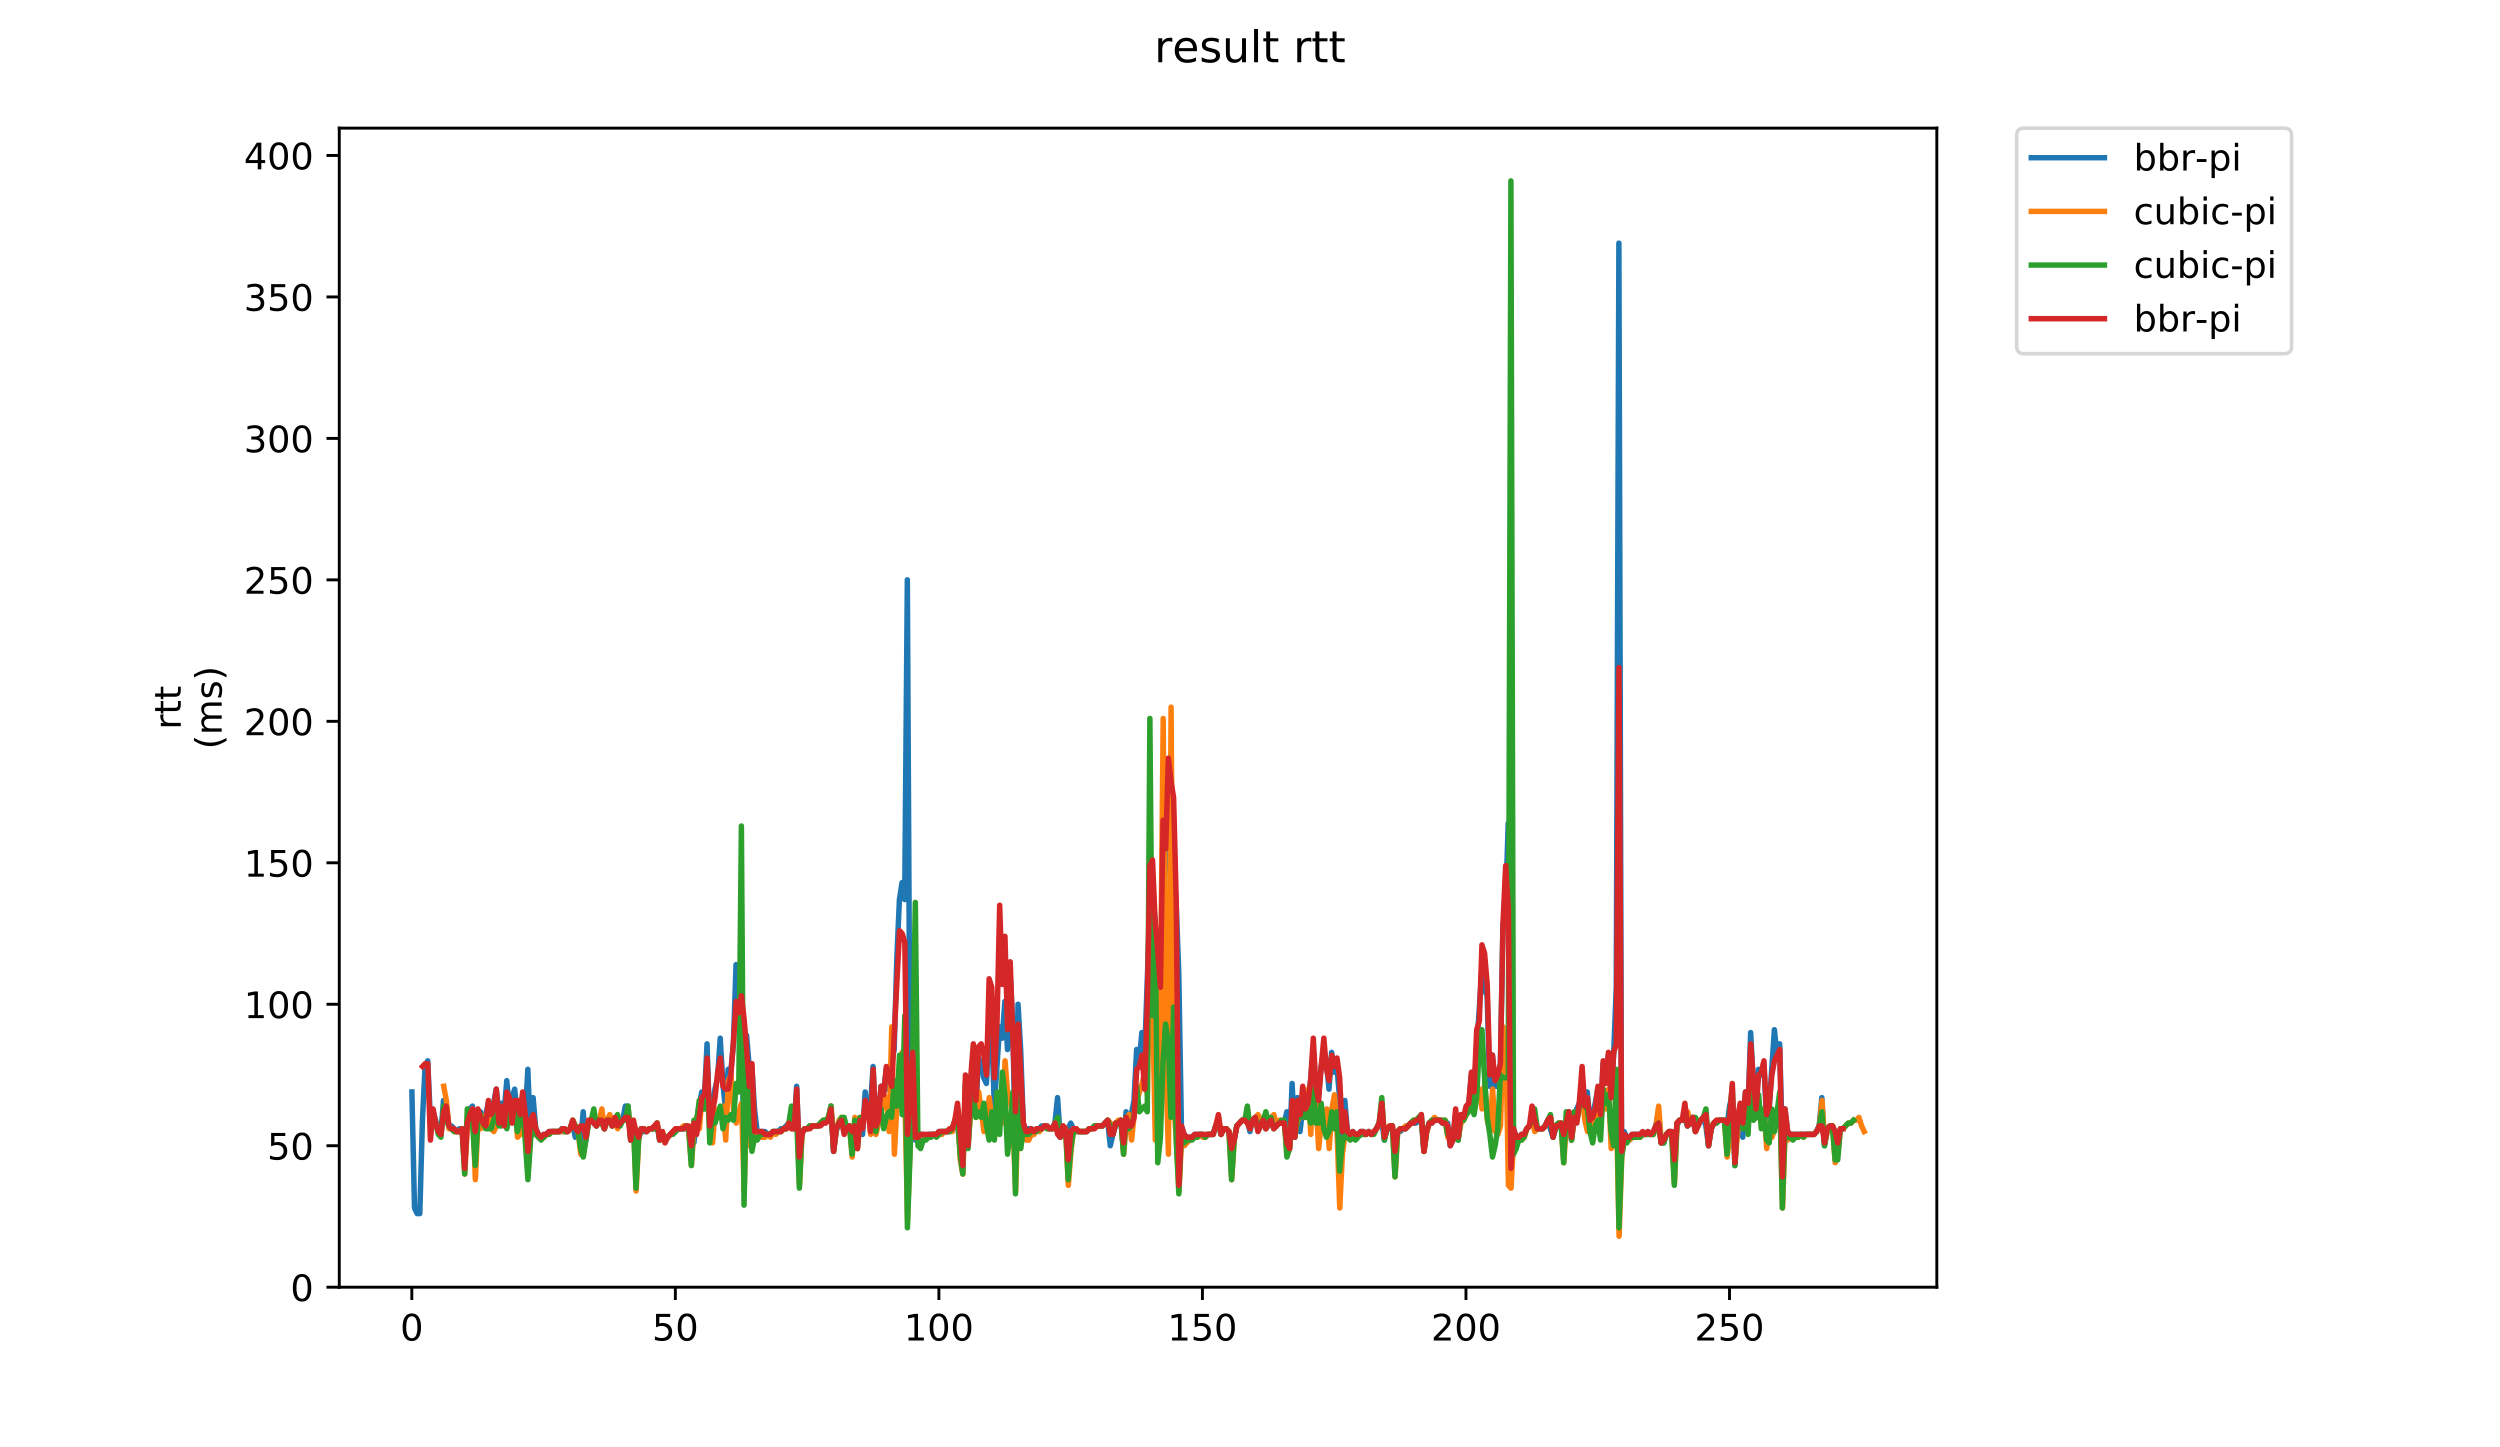 <?xml version="1.0" encoding="utf-8" standalone="no"?>
<!DOCTYPE svg PUBLIC "-//W3C//DTD SVG 1.1//EN"
  "http://www.w3.org/Graphics/SVG/1.1/DTD/svg11.dtd">
<!-- Created with matplotlib (https://matplotlib.org/) -->
<svg height="396pt" version="1.1" viewBox="0 0 684 396" width="684pt" xmlns="http://www.w3.org/2000/svg" xmlns:xlink="http://www.w3.org/1999/xlink">
 <defs>
  <style type="text/css">
*{stroke-linecap:butt;stroke-linejoin:round;}
  </style>
 </defs>
 <g id="figure_1">
  <g id="patch_1">
   <path d="M 0 396 
L 684 396 
L 684 0 
L 0 0 
z
" style="fill:#ffffff;"/>
  </g>
  <g id="axes_1">
   <g id="patch_2">
    <path d="M 92.824 352.174 
L 529.913 352.174 
L 529.913 35.062 
L 92.824 35.062 
z
" style="fill:#ffffff;"/>
   </g>
   <g id="matplotlib.axis_1">
    <g id="xtick_1">
     <g id="line2d_1">
      <defs>
       <path d="M 0 0 
L 0 3.5 
" id="md4d3d4a2fe" style="stroke:#000000;stroke-width:0.8;"/>
      </defs>
      <g>
       <use style="stroke:#000000;stroke-width:0.8;" x="112.673" xlink:href="#md4d3d4a2fe" y="352.174"/>
      </g>
     </g>
     <g id="text_1">
      <!-- 0 -->
      <defs>
       <path d="M 31.781 66.406 
Q 24.172 66.406 20.328 58.906 
Q 16.5 51.422 16.5 36.375 
Q 16.5 21.391 20.328 13.891 
Q 24.172 6.391 31.781 6.391 
Q 39.453 6.391 43.281 13.891 
Q 47.125 21.391 47.125 36.375 
Q 47.125 51.422 43.281 58.906 
Q 39.453 66.406 31.781 66.406 
z
M 31.781 74.219 
Q 44.047 74.219 50.516 64.516 
Q 56.984 54.828 56.984 36.375 
Q 56.984 17.969 50.516 8.266 
Q 44.047 -1.422 31.781 -1.422 
Q 19.531 -1.422 13.062 8.266 
Q 6.594 17.969 6.594 36.375 
Q 6.594 54.828 13.062 64.516 
Q 19.531 74.219 31.781 74.219 
z
" id="DejaVuSans-48"/>
      </defs>
      <g transform="translate(109.492 366.773)scale(0.1 -0.1)">
       <use xlink:href="#DejaVuSans-48"/>
      </g>
     </g>
    </g>
    <g id="xtick_2">
     <g id="line2d_2">
      <g>
       <use style="stroke:#000000;stroke-width:0.8;" x="184.777" xlink:href="#md4d3d4a2fe" y="352.174"/>
      </g>
     </g>
     <g id="text_2">
      <!-- 50 -->
      <defs>
       <path d="M 10.797 72.906 
L 49.516 72.906 
L 49.516 64.594 
L 19.828 64.594 
L 19.828 46.734 
Q 21.969 47.469 24.109 47.828 
Q 26.266 48.188 28.422 48.188 
Q 40.625 48.188 47.75 41.5 
Q 54.891 34.812 54.891 23.391 
Q 54.891 11.625 47.562 5.094 
Q 40.234 -1.422 26.906 -1.422 
Q 22.312 -1.422 17.547 -0.641 
Q 12.797 0.141 7.719 1.703 
L 7.719 11.625 
Q 12.109 9.234 16.797 8.062 
Q 21.484 6.891 26.703 6.891 
Q 35.156 6.891 40.078 11.328 
Q 45.016 15.766 45.016 23.391 
Q 45.016 31 40.078 35.438 
Q 35.156 39.891 26.703 39.891 
Q 22.75 39.891 18.812 39.016 
Q 14.891 38.141 10.797 36.281 
z
" id="DejaVuSans-53"/>
      </defs>
      <g transform="translate(178.414 366.773)scale(0.1 -0.1)">
       <use xlink:href="#DejaVuSans-53"/>
       <use x="63.623" xlink:href="#DejaVuSans-48"/>
      </g>
     </g>
    </g>
    <g id="xtick_3">
     <g id="line2d_3">
      <g>
       <use style="stroke:#000000;stroke-width:0.8;" x="256.881" xlink:href="#md4d3d4a2fe" y="352.174"/>
      </g>
     </g>
     <g id="text_3">
      <!-- 100 -->
      <defs>
       <path d="M 12.406 8.297 
L 28.516 8.297 
L 28.516 63.922 
L 10.984 60.406 
L 10.984 69.391 
L 28.422 72.906 
L 38.281 72.906 
L 38.281 8.297 
L 54.391 8.297 
L 54.391 0 
L 12.406 0 
z
" id="DejaVuSans-49"/>
      </defs>
      <g transform="translate(247.337 366.773)scale(0.1 -0.1)">
       <use xlink:href="#DejaVuSans-49"/>
       <use x="63.623" xlink:href="#DejaVuSans-48"/>
       <use x="127.246" xlink:href="#DejaVuSans-48"/>
      </g>
     </g>
    </g>
    <g id="xtick_4">
     <g id="line2d_4">
      <g>
       <use style="stroke:#000000;stroke-width:0.8;" x="328.985" xlink:href="#md4d3d4a2fe" y="352.174"/>
      </g>
     </g>
     <g id="text_4">
      <!-- 150 -->
      <g transform="translate(319.441 366.773)scale(0.1 -0.1)">
       <use xlink:href="#DejaVuSans-49"/>
       <use x="63.623" xlink:href="#DejaVuSans-53"/>
       <use x="127.246" xlink:href="#DejaVuSans-48"/>
      </g>
     </g>
    </g>
    <g id="xtick_5">
     <g id="line2d_5">
      <g>
       <use style="stroke:#000000;stroke-width:0.8;" x="401.089" xlink:href="#md4d3d4a2fe" y="352.174"/>
      </g>
     </g>
     <g id="text_5">
      <!-- 200 -->
      <defs>
       <path d="M 19.188 8.297 
L 53.609 8.297 
L 53.609 0 
L 7.328 0 
L 7.328 8.297 
Q 12.938 14.109 22.625 23.891 
Q 32.328 33.688 34.812 36.531 
Q 39.547 41.844 41.422 45.531 
Q 43.312 49.219 43.312 52.781 
Q 43.312 58.594 39.234 62.25 
Q 35.156 65.922 28.609 65.922 
Q 23.969 65.922 18.812 64.312 
Q 13.672 62.703 7.812 59.422 
L 7.812 69.391 
Q 13.766 71.781 18.938 73 
Q 24.125 74.219 28.422 74.219 
Q 39.75 74.219 46.484 68.547 
Q 53.219 62.891 53.219 53.422 
Q 53.219 48.922 51.531 44.891 
Q 49.859 40.875 45.406 35.406 
Q 44.188 33.984 37.641 27.219 
Q 31.109 20.453 19.188 8.297 
z
" id="DejaVuSans-50"/>
      </defs>
      <g transform="translate(391.545 366.773)scale(0.1 -0.1)">
       <use xlink:href="#DejaVuSans-50"/>
       <use x="63.623" xlink:href="#DejaVuSans-48"/>
       <use x="127.246" xlink:href="#DejaVuSans-48"/>
      </g>
     </g>
    </g>
    <g id="xtick_6">
     <g id="line2d_6">
      <g>
       <use style="stroke:#000000;stroke-width:0.8;" x="473.193" xlink:href="#md4d3d4a2fe" y="352.174"/>
      </g>
     </g>
     <g id="text_6">
      <!-- 250 -->
      <g transform="translate(463.649 366.773)scale(0.1 -0.1)">
       <use xlink:href="#DejaVuSans-50"/>
       <use x="63.623" xlink:href="#DejaVuSans-53"/>
       <use x="127.246" xlink:href="#DejaVuSans-48"/>
      </g>
     </g>
    </g>
   </g>
   <g id="matplotlib.axis_2">
    <g id="ytick_1">
     <g id="line2d_7">
      <defs>
       <path d="M 0 0 
L -3.5 0 
" id="m7ca52b5c3a" style="stroke:#000000;stroke-width:0.8;"/>
      </defs>
      <g>
       <use style="stroke:#000000;stroke-width:0.8;" x="92.824" xlink:href="#m7ca52b5c3a" y="352.174"/>
      </g>
     </g>
     <g id="text_7">
      <!-- 0 -->
      <g transform="translate(79.461 355.973)scale(0.1 -0.1)">
       <use xlink:href="#DejaVuSans-48"/>
      </g>
     </g>
    </g>
    <g id="ytick_2">
     <g id="line2d_8">
      <g>
       <use style="stroke:#000000;stroke-width:0.8;" x="92.824" xlink:href="#m7ca52b5c3a" y="313.469"/>
      </g>
     </g>
     <g id="text_8">
      <!-- 50 -->
      <g transform="translate(73.099 317.268)scale(0.1 -0.1)">
       <use xlink:href="#DejaVuSans-53"/>
       <use x="63.623" xlink:href="#DejaVuSans-48"/>
      </g>
     </g>
    </g>
    <g id="ytick_3">
     <g id="line2d_9">
      <g>
       <use style="stroke:#000000;stroke-width:0.8;" x="92.824" xlink:href="#m7ca52b5c3a" y="274.764"/>
      </g>
     </g>
     <g id="text_9">
      <!-- 100 -->
      <g transform="translate(66.736 278.563)scale(0.1 -0.1)">
       <use xlink:href="#DejaVuSans-49"/>
       <use x="63.623" xlink:href="#DejaVuSans-48"/>
       <use x="127.246" xlink:href="#DejaVuSans-48"/>
      </g>
     </g>
    </g>
    <g id="ytick_4">
     <g id="line2d_10">
      <g>
       <use style="stroke:#000000;stroke-width:0.8;" x="92.824" xlink:href="#m7ca52b5c3a" y="236.059"/>
      </g>
     </g>
     <g id="text_10">
      <!-- 150 -->
      <g transform="translate(66.736 239.858)scale(0.1 -0.1)">
       <use xlink:href="#DejaVuSans-49"/>
       <use x="63.623" xlink:href="#DejaVuSans-53"/>
       <use x="127.246" xlink:href="#DejaVuSans-48"/>
      </g>
     </g>
    </g>
    <g id="ytick_5">
     <g id="line2d_11">
      <g>
       <use style="stroke:#000000;stroke-width:0.8;" x="92.824" xlink:href="#m7ca52b5c3a" y="197.353"/>
      </g>
     </g>
     <g id="text_11">
      <!-- 200 -->
      <g transform="translate(66.736 201.153)scale(0.1 -0.1)">
       <use xlink:href="#DejaVuSans-50"/>
       <use x="63.623" xlink:href="#DejaVuSans-48"/>
       <use x="127.246" xlink:href="#DejaVuSans-48"/>
      </g>
     </g>
    </g>
    <g id="ytick_6">
     <g id="line2d_12">
      <g>
       <use style="stroke:#000000;stroke-width:0.8;" x="92.824" xlink:href="#m7ca52b5c3a" y="158.648"/>
      </g>
     </g>
     <g id="text_12">
      <!-- 250 -->
      <g transform="translate(66.736 162.447)scale(0.1 -0.1)">
       <use xlink:href="#DejaVuSans-50"/>
       <use x="63.623" xlink:href="#DejaVuSans-53"/>
       <use x="127.246" xlink:href="#DejaVuSans-48"/>
      </g>
     </g>
    </g>
    <g id="ytick_7">
     <g id="line2d_13">
      <g>
       <use style="stroke:#000000;stroke-width:0.8;" x="92.824" xlink:href="#m7ca52b5c3a" y="119.943"/>
      </g>
     </g>
     <g id="text_13">
      <!-- 300 -->
      <defs>
       <path d="M 40.578 39.312 
Q 47.656 37.797 51.625 33 
Q 55.609 28.219 55.609 21.188 
Q 55.609 10.406 48.188 4.484 
Q 40.766 -1.422 27.094 -1.422 
Q 22.516 -1.422 17.656 -0.516 
Q 12.797 0.391 7.625 2.203 
L 7.625 11.719 
Q 11.719 9.328 16.594 8.109 
Q 21.484 6.891 26.812 6.891 
Q 36.078 6.891 40.938 10.547 
Q 45.797 14.203 45.797 21.188 
Q 45.797 27.641 41.281 31.266 
Q 36.766 34.906 28.719 34.906 
L 20.219 34.906 
L 20.219 43.016 
L 29.109 43.016 
Q 36.375 43.016 40.234 45.922 
Q 44.094 48.828 44.094 54.297 
Q 44.094 59.906 40.109 62.906 
Q 36.141 65.922 28.719 65.922 
Q 24.656 65.922 20.016 65.031 
Q 15.375 64.156 9.812 62.312 
L 9.812 71.094 
Q 15.438 72.656 20.344 73.438 
Q 25.25 74.219 29.594 74.219 
Q 40.828 74.219 47.359 69.109 
Q 53.906 64.016 53.906 55.328 
Q 53.906 49.266 50.438 45.094 
Q 46.969 40.922 40.578 39.312 
z
" id="DejaVuSans-51"/>
      </defs>
      <g transform="translate(66.736 123.742)scale(0.1 -0.1)">
       <use xlink:href="#DejaVuSans-51"/>
       <use x="63.623" xlink:href="#DejaVuSans-48"/>
       <use x="127.246" xlink:href="#DejaVuSans-48"/>
      </g>
     </g>
    </g>
    <g id="ytick_8">
     <g id="line2d_14">
      <g>
       <use style="stroke:#000000;stroke-width:0.8;" x="92.824" xlink:href="#m7ca52b5c3a" y="81.238"/>
      </g>
     </g>
     <g id="text_14">
      <!-- 350 -->
      <g transform="translate(66.736 85.037)scale(0.1 -0.1)">
       <use xlink:href="#DejaVuSans-51"/>
       <use x="63.623" xlink:href="#DejaVuSans-53"/>
       <use x="127.246" xlink:href="#DejaVuSans-48"/>
      </g>
     </g>
    </g>
    <g id="ytick_9">
     <g id="line2d_15">
      <g>
       <use style="stroke:#000000;stroke-width:0.8;" x="92.824" xlink:href="#m7ca52b5c3a" y="42.533"/>
      </g>
     </g>
     <g id="text_15">
      <!-- 400 -->
      <defs>
       <path d="M 37.797 64.312 
L 12.891 25.391 
L 37.797 25.391 
z
M 35.203 72.906 
L 47.609 72.906 
L 47.609 25.391 
L 58.016 25.391 
L 58.016 17.188 
L 47.609 17.188 
L 47.609 0 
L 37.797 0 
L 37.797 17.188 
L 4.891 17.188 
L 4.891 26.703 
z
" id="DejaVuSans-52"/>
      </defs>
      <g transform="translate(66.736 46.332)scale(0.1 -0.1)">
       <use xlink:href="#DejaVuSans-52"/>
       <use x="63.623" xlink:href="#DejaVuSans-48"/>
       <use x="127.246" xlink:href="#DejaVuSans-48"/>
      </g>
     </g>
    </g>
    <g id="text_16">
     <!-- rtt -->
     <defs>
      <path d="M 41.109 46.297 
Q 39.594 47.172 37.812 47.578 
Q 36.031 48 33.891 48 
Q 26.266 48 22.188 43.047 
Q 18.109 38.094 18.109 28.812 
L 18.109 0 
L 9.078 0 
L 9.078 54.688 
L 18.109 54.688 
L 18.109 46.188 
Q 20.953 51.172 25.484 53.578 
Q 30.031 56 36.531 56 
Q 37.453 56 38.578 55.875 
Q 39.703 55.766 41.062 55.516 
z
" id="DejaVuSans-114"/>
      <path d="M 18.312 70.219 
L 18.312 54.688 
L 36.812 54.688 
L 36.812 47.703 
L 18.312 47.703 
L 18.312 18.016 
Q 18.312 11.328 20.141 9.422 
Q 21.969 7.516 27.594 7.516 
L 36.812 7.516 
L 36.812 0 
L 27.594 0 
Q 17.188 0 13.234 3.875 
Q 9.281 7.766 9.281 18.016 
L 9.281 47.703 
L 2.688 47.703 
L 2.688 54.688 
L 9.281 54.688 
L 9.281 70.219 
z
" id="DejaVuSans-116"/>
     </defs>
     <g transform="translate(49.459 199.594)rotate(-90)scale(0.1 -0.1)">
      <use xlink:href="#DejaVuSans-114"/>
      <use x="41.113" xlink:href="#DejaVuSans-116"/>
      <use x="80.322" xlink:href="#DejaVuSans-116"/>
     </g>
     <!-- (ms) -->
     <defs>
      <path d="M 31 75.875 
Q 24.469 64.656 21.281 53.656 
Q 18.109 42.672 18.109 31.391 
Q 18.109 20.125 21.312 9.062 
Q 24.516 -2 31 -13.188 
L 23.188 -13.188 
Q 15.875 -1.703 12.234 9.375 
Q 8.594 20.453 8.594 31.391 
Q 8.594 42.281 12.203 53.312 
Q 15.828 64.359 23.188 75.875 
z
" id="DejaVuSans-40"/>
      <path d="M 52 44.188 
Q 55.375 50.25 60.062 53.125 
Q 64.75 56 71.094 56 
Q 79.641 56 84.281 50.016 
Q 88.922 44.047 88.922 33.016 
L 88.922 0 
L 79.891 0 
L 79.891 32.719 
Q 79.891 40.578 77.094 44.375 
Q 74.312 48.188 68.609 48.188 
Q 61.625 48.188 57.562 43.547 
Q 53.516 38.922 53.516 30.906 
L 53.516 0 
L 44.484 0 
L 44.484 32.719 
Q 44.484 40.625 41.703 44.406 
Q 38.922 48.188 33.109 48.188 
Q 26.219 48.188 22.156 43.531 
Q 18.109 38.875 18.109 30.906 
L 18.109 0 
L 9.078 0 
L 9.078 54.688 
L 18.109 54.688 
L 18.109 46.188 
Q 21.188 51.219 25.484 53.609 
Q 29.781 56 35.688 56 
Q 41.656 56 45.828 52.969 
Q 50 49.953 52 44.188 
z
" id="DejaVuSans-109"/>
      <path d="M 44.281 53.078 
L 44.281 44.578 
Q 40.484 46.531 36.375 47.5 
Q 32.281 48.484 27.875 48.484 
Q 21.188 48.484 17.844 46.438 
Q 14.5 44.391 14.5 40.281 
Q 14.5 37.156 16.891 35.375 
Q 19.281 33.594 26.516 31.984 
L 29.594 31.297 
Q 39.156 29.25 43.188 25.516 
Q 47.219 21.781 47.219 15.094 
Q 47.219 7.469 41.188 3.016 
Q 35.156 -1.422 24.609 -1.422 
Q 20.219 -1.422 15.453 -0.562 
Q 10.688 0.297 5.422 2 
L 5.422 11.281 
Q 10.406 8.688 15.234 7.391 
Q 20.062 6.109 24.812 6.109 
Q 31.156 6.109 34.562 8.281 
Q 37.984 10.453 37.984 14.406 
Q 37.984 18.062 35.516 20.016 
Q 33.062 21.969 24.703 23.781 
L 21.578 24.516 
Q 13.234 26.266 9.516 29.906 
Q 5.812 33.547 5.812 39.891 
Q 5.812 47.609 11.281 51.797 
Q 16.75 56 26.812 56 
Q 31.781 56 36.172 55.266 
Q 40.578 54.547 44.281 53.078 
z
" id="DejaVuSans-115"/>
      <path d="M 8.016 75.875 
L 15.828 75.875 
Q 23.141 64.359 26.781 53.312 
Q 30.422 42.281 30.422 31.391 
Q 30.422 20.453 26.781 9.375 
Q 23.141 -1.703 15.828 -13.188 
L 8.016 -13.188 
Q 14.5 -2 17.703 9.062 
Q 20.906 20.125 20.906 31.391 
Q 20.906 42.672 17.703 53.656 
Q 14.5 64.656 8.016 75.875 
z
" id="DejaVuSans-41"/>
     </defs>
     <g transform="translate(60.657 204.995)rotate(-90)scale(0.1 -0.1)">
      <use xlink:href="#DejaVuSans-40"/>
      <use x="39.014" xlink:href="#DejaVuSans-109"/>
      <use x="136.426" xlink:href="#DejaVuSans-115"/>
      <use x="188.525" xlink:href="#DejaVuSans-41"/>
     </g>
    </g>
   </g>
   <g id="line2d_16">
    <path clip-path="url(#p47412b752d)" d="M 112.692 298.761 
L 113.413 330.499 
L 114.134 332.047 
L 114.855 332.047 
L 115.576 306.502 
L 116.297 291.794 
L 117.018 290.246 
L 117.739 305.728 
L 118.46 304.18 
L 119.181 306.502 
L 119.902 309.598 
L 120.623 310.373 
L 121.344 301.083 
L 122.065 302.632 
L 122.786 308.05 
L 123.507 308.05 
L 124.949 309.598 
L 125.67 308.824 
L 126.391 308.824 
L 127.112 313.469 
L 127.833 307.276 
L 128.554 303.406 
L 129.276 302.632 
L 129.997 317.339 
L 130.718 304.18 
L 131.439 304.18 
L 132.16 306.502 
L 132.881 304.954 
L 133.602 301.857 
L 134.323 304.18 
L 135.044 301.857 
L 135.765 297.987 
L 136.486 304.18 
L 137.207 301.857 
L 137.928 304.18 
L 138.649 295.665 
L 139.37 303.406 
L 140.091 300.309 
L 140.812 297.987 
L 141.533 304.954 
L 142.254 305.728 
L 142.975 300.309 
L 143.696 305.728 
L 144.417 292.568 
L 145.138 311.147 
L 145.859 300.309 
L 146.58 308.824 
L 147.302 310.373 
L 148.023 311.147 
L 148.744 310.373 
L 149.465 310.373 
L 150.186 309.598 
L 153.07 309.598 
L 153.791 308.824 
L 154.512 309.598 
L 155.233 309.598 
L 155.954 308.824 
L 156.675 307.276 
L 157.396 311.147 
L 158.117 309.598 
L 158.838 312.695 
L 159.559 304.18 
L 160.28 311.921 
L 161.001 307.276 
L 161.722 306.502 
L 163.164 308.05 
L 163.885 306.502 
L 164.606 306.502 
L 165.328 308.824 
L 166.049 306.502 
L 166.77 306.502 
L 167.491 308.05 
L 168.212 306.502 
L 168.933 308.05 
L 170.375 306.502 
L 171.096 302.632 
L 171.817 302.632 
L 172.538 311.921 
L 173.259 307.276 
L 173.98 310.373 
L 174.701 311.147 
L 175.422 308.824 
L 176.143 309.598 
L 176.864 309.598 
L 177.585 308.824 
L 179.027 308.824 
L 179.748 307.276 
L 180.469 311.921 
L 181.19 310.373 
L 181.911 311.921 
L 184.075 309.598 
L 184.796 309.598 
L 185.517 308.824 
L 188.401 308.824 
L 189.122 312.695 
L 189.843 312.695 
L 190.564 306.502 
L 192.006 298.761 
L 192.727 300.309 
L 193.448 285.601 
L 194.169 308.05 
L 195.611 297.987 
L 196.332 294.89 
L 197.053 284.053 
L 197.774 296.439 
L 198.495 303.406 
L 199.216 292.568 
L 199.937 293.342 
L 200.658 285.601 
L 201.38 263.926 
L 202.101 281.731 
L 202.822 278.634 
L 203.543 311.147 
L 204.264 283.279 
L 204.985 291.794 
L 205.706 291.794 
L 206.427 303.406 
L 207.148 309.598 
L 209.311 309.598 
L 210.032 310.373 
L 210.753 310.373 
L 211.474 309.598 
L 212.916 309.598 
L 213.637 308.824 
L 214.358 308.824 
L 215.8 307.276 
L 217.242 308.824 
L 217.963 297.213 
L 218.684 316.565 
L 219.406 309.598 
L 220.127 308.824 
L 220.848 308.824 
L 221.569 308.05 
L 223.732 308.05 
L 224.453 307.276 
L 225.174 307.276 
L 225.895 306.502 
L 226.616 306.502 
L 227.337 302.632 
L 228.058 315.017 
L 228.779 309.598 
L 229.5 307.276 
L 230.221 306.502 
L 230.942 309.598 
L 232.384 308.05 
L 233.105 308.824 
L 233.826 308.824 
L 234.547 310.373 
L 235.268 309.598 
L 235.989 310.373 
L 236.71 298.761 
L 237.432 305.728 
L 238.153 302.632 
L 238.874 291.794 
L 239.595 307.276 
L 240.316 306.502 
L 241.037 297.213 
L 241.758 298.761 
L 242.479 292.568 
L 243.2 297.987 
L 243.921 291.02 
L 244.642 287.149 
L 245.363 262.378 
L 246.084 246.122 
L 246.805 241.477 
L 247.526 246.122 
L 248.247 158.648 
L 248.968 295.665 
L 249.689 289.472 
L 250.41 311.921 
L 251.852 310.373 
L 252.573 310.373 
L 253.294 311.147 
L 254.015 310.373 
L 256.179 310.373 
L 256.9 309.598 
L 259.784 309.598 
L 260.505 308.824 
L 261.226 307.276 
L 261.947 307.276 
L 263.389 320.436 
L 264.11 301.083 
L 264.831 309.598 
L 265.552 299.535 
L 266.273 294.89 
L 266.994 303.406 
L 267.715 289.472 
L 268.436 291.02 
L 269.157 294.89 
L 269.878 296.439 
L 270.599 281.731 
L 271.32 280.957 
L 272.041 302.632 
L 273.484 280.957 
L 274.205 284.053 
L 274.926 273.99 
L 275.647 287.149 
L 276.368 266.249 
L 277.089 280.183 
L 277.81 315.791 
L 278.531 274.764 
L 279.252 287.149 
L 279.973 307.276 
L 280.694 309.598 
L 281.415 308.824 
L 282.136 308.824 
L 282.857 309.598 
L 283.578 308.824 
L 284.299 308.824 
L 285.02 308.05 
L 286.462 308.05 
L 287.183 308.824 
L 287.904 308.824 
L 288.625 307.276 
L 289.346 300.309 
L 290.067 311.147 
L 290.789 308.05 
L 291.51 308.824 
L 292.231 308.824 
L 292.952 307.276 
L 293.673 308.824 
L 294.394 308.824 
L 295.115 309.598 
L 297.278 309.598 
L 297.999 308.824 
L 298.72 308.824 
L 299.441 308.05 
L 301.604 308.05 
L 303.046 306.502 
L 303.767 313.469 
L 304.488 310.373 
L 305.209 308.05 
L 306.651 306.502 
L 307.372 314.243 
L 308.093 304.18 
L 308.815 309.598 
L 309.536 304.954 
L 310.257 301.083 
L 310.978 287.149 
L 311.699 290.246 
L 312.42 282.505 
L 313.141 289.472 
L 314.583 248.444 
L 315.304 245.348 
L 316.025 251.541 
L 316.746 273.216 
L 317.467 284.827 
L 318.188 249.218 
L 318.909 225.995 
L 319.63 229.092 
L 320.351 243.8 
L 321.072 237.607 
L 321.793 246.896 
L 322.514 266.249 
L 323.235 308.05 
L 323.956 310.373 
L 324.677 311.147 
L 326.119 311.147 
L 326.841 310.373 
L 329.004 310.373 
L 329.725 311.147 
L 330.446 310.373 
L 331.888 310.373 
L 332.609 308.05 
L 333.33 307.276 
L 334.051 310.373 
L 334.772 308.824 
L 335.493 308.824 
L 336.214 309.598 
L 336.935 313.469 
L 337.656 311.921 
L 338.377 308.05 
L 339.819 306.502 
L 341.261 306.502 
L 341.982 309.598 
L 342.703 306.502 
L 343.424 305.728 
L 344.145 305.728 
L 344.867 308.05 
L 345.588 306.502 
L 346.309 308.824 
L 347.03 308.05 
L 347.751 306.502 
L 348.472 305.728 
L 349.193 308.05 
L 349.914 307.276 
L 351.356 307.276 
L 352.077 304.18 
L 352.798 314.243 
L 353.519 296.439 
L 354.24 311.147 
L 354.961 300.309 
L 355.682 309.598 
L 356.403 303.406 
L 357.124 301.083 
L 357.845 302.632 
L 358.566 295.665 
L 359.287 287.149 
L 360.008 304.18 
L 360.729 300.309 
L 361.45 291.794 
L 362.171 287.924 
L 362.893 290.246 
L 363.614 297.987 
L 364.335 287.924 
L 365.056 293.342 
L 365.777 291.794 
L 366.498 300.309 
L 367.219 314.243 
L 367.94 301.083 
L 368.661 309.598 
L 369.382 310.373 
L 370.103 309.598 
L 370.824 310.373 
L 371.545 310.373 
L 372.266 309.598 
L 372.987 309.598 
L 373.708 310.373 
L 374.429 309.598 
L 375.15 310.373 
L 376.592 308.824 
L 377.313 307.276 
L 378.034 306.502 
L 378.755 311.921 
L 379.476 308.824 
L 380.197 308.824 
L 380.919 308.05 
L 381.64 314.243 
L 382.361 309.598 
L 383.082 309.598 
L 383.803 308.824 
L 384.524 308.824 
L 385.966 307.276 
L 387.408 307.276 
L 388.129 306.502 
L 388.85 306.502 
L 389.571 315.017 
L 390.292 309.598 
L 391.013 307.276 
L 391.734 307.276 
L 392.455 306.502 
L 393.897 306.502 
L 394.618 307.276 
L 396.06 307.276 
L 396.781 313.469 
L 397.502 311.921 
L 398.223 304.954 
L 398.945 311.921 
L 399.666 306.502 
L 401.108 304.954 
L 401.829 302.632 
L 402.55 294.116 
L 403.271 300.309 
L 403.992 287.149 
L 405.434 265.475 
L 406.155 270.893 
L 406.876 272.441 
L 407.597 297.213 
L 408.318 288.698 
L 409.039 297.213 
L 409.76 297.213 
L 410.481 293.342 
L 411.202 253.089 
L 411.923 248.444 
L 412.644 225.221 
L 413.365 294.89 
L 414.086 308.824 
L 414.807 311.147 
L 415.528 311.147 
L 416.249 310.373 
L 416.971 310.373 
L 417.692 308.824 
L 418.413 308.05 
L 419.855 304.954 
L 420.576 308.824 
L 422.018 308.824 
L 422.739 308.05 
L 423.46 306.502 
L 424.902 311.147 
L 425.623 308.824 
L 426.344 308.05 
L 427.065 308.05 
L 427.786 310.373 
L 428.507 308.05 
L 429.228 304.18 
L 429.949 311.921 
L 430.67 306.502 
L 431.391 303.406 
L 432.833 300.309 
L 433.554 300.309 
L 434.276 298.761 
L 434.997 306.502 
L 435.718 305.728 
L 437.16 297.987 
L 437.881 306.502 
L 438.602 291.02 
L 439.323 293.342 
L 440.044 288.698 
L 440.765 298.761 
L 441.486 288.698 
L 442.207 270.119 
L 442.928 66.53 
L 443.649 315.017 
L 444.37 309.598 
L 445.091 311.147 
L 445.812 311.147 
L 446.533 310.373 
L 450.138 310.373 
L 450.859 309.598 
L 451.58 310.373 
L 452.302 310.373 
L 453.023 308.05 
L 453.744 304.18 
L 454.465 312.695 
L 455.186 312.695 
L 455.907 310.373 
L 456.628 309.598 
L 457.349 309.598 
L 458.07 316.565 
L 458.791 308.05 
L 459.512 306.502 
L 460.233 306.502 
L 460.954 305.728 
L 461.675 308.05 
L 462.396 307.276 
L 463.117 305.728 
L 463.838 309.598 
L 465.28 306.502 
L 466.001 305.728 
L 466.722 308.05 
L 467.443 313.469 
L 468.164 308.824 
L 468.885 307.276 
L 469.606 307.276 
L 470.328 306.502 
L 471.77 306.502 
L 472.491 308.05 
L 473.212 302.632 
L 473.933 299.535 
L 474.654 318.888 
L 475.375 306.502 
L 476.096 306.502 
L 476.817 311.147 
L 477.538 298.761 
L 478.259 303.406 
L 478.98 282.505 
L 479.701 296.439 
L 480.422 301.857 
L 481.143 292.568 
L 481.864 294.116 
L 482.585 291.02 
L 483.306 305.728 
L 484.027 303.406 
L 485.469 281.731 
L 486.19 288.698 
L 486.911 285.601 
L 487.632 311.921 
L 488.354 303.406 
L 489.075 309.598 
L 489.796 310.373 
L 496.285 310.373 
L 497.006 309.598 
L 497.727 308.05 
L 498.448 300.309 
L 499.169 313.469 
L 499.89 309.598 
L 501.332 308.05 
L 502.053 309.598 
L 502.053 309.598 
" style="fill:none;stroke:#1f77b4;stroke-linecap:square;stroke-width:1.5;"/>
   </g>
   <g id="line2d_17">
    <path clip-path="url(#p47412b752d)" d="M 121.405 297.213 
L 122.126 301.083 
L 122.847 308.824 
L 123.568 308.824 
L 124.289 309.598 
L 125.731 309.598 
L 126.452 308.824 
L 127.173 321.21 
L 127.894 307.276 
L 128.615 308.05 
L 129.336 303.406 
L 130.057 322.758 
L 130.778 306.502 
L 131.499 308.824 
L 132.22 307.276 
L 132.941 304.954 
L 133.662 304.954 
L 134.383 308.824 
L 135.104 309.598 
L 135.825 308.05 
L 136.546 304.18 
L 137.268 303.406 
L 137.989 304.954 
L 138.71 304.954 
L 139.431 302.632 
L 140.152 301.857 
L 140.873 301.857 
L 141.594 311.147 
L 142.315 310.373 
L 143.036 307.276 
L 143.757 310.373 
L 144.478 320.436 
L 145.199 309.598 
L 145.92 309.598 
L 147.362 311.147 
L 148.804 311.147 
L 149.525 310.373 
L 150.246 310.373 
L 150.967 309.598 
L 155.294 309.598 
L 156.015 308.824 
L 156.736 306.502 
L 158.178 309.598 
L 158.899 315.791 
L 159.62 315.791 
L 161.062 306.502 
L 161.783 306.502 
L 163.225 308.05 
L 163.946 306.502 
L 164.667 303.406 
L 165.388 308.824 
L 166.109 306.502 
L 166.83 304.954 
L 167.551 308.05 
L 168.272 306.502 
L 168.993 308.824 
L 169.714 307.276 
L 170.435 306.502 
L 171.156 306.502 
L 171.877 303.406 
L 172.598 311.921 
L 173.32 306.502 
L 174.041 325.855 
L 174.762 311.147 
L 175.483 308.824 
L 176.204 308.824 
L 176.925 309.598 
L 177.646 308.824 
L 178.367 308.824 
L 179.809 307.276 
L 180.53 311.921 
L 181.251 309.598 
L 181.972 311.921 
L 184.856 308.824 
L 186.298 308.824 
L 187.019 308.05 
L 187.74 308.05 
L 188.461 309.598 
L 189.182 318.888 
L 189.903 308.05 
L 190.624 305.728 
L 191.346 308.824 
L 192.067 300.309 
L 192.788 303.406 
L 193.509 294.89 
L 194.23 306.502 
L 194.951 312.695 
L 195.672 303.406 
L 196.393 305.728 
L 197.114 304.954 
L 197.835 302.632 
L 198.556 311.921 
L 199.277 295.665 
L 199.998 294.116 
L 200.719 304.18 
L 201.44 307.276 
L 202.161 304.18 
L 202.882 301.857 
L 203.603 325.855 
L 204.324 299.535 
L 205.045 313.469 
L 205.766 301.857 
L 206.487 309.598 
L 207.208 311.147 
L 209.372 311.147 
L 210.093 310.373 
L 210.814 311.147 
L 211.535 309.598 
L 212.256 310.373 
L 212.977 309.598 
L 213.698 309.598 
L 214.419 308.824 
L 215.14 308.824 
L 215.861 307.276 
L 216.582 308.824 
L 217.303 308.05 
L 218.024 303.406 
L 218.745 324.306 
L 219.466 309.598 
L 220.187 308.824 
L 220.908 308.824 
L 221.629 308.05 
L 223.792 308.05 
L 225.234 306.502 
L 225.955 306.502 
L 226.677 305.728 
L 227.398 302.632 
L 228.119 314.243 
L 228.84 308.824 
L 229.561 306.502 
L 230.282 305.728 
L 231.003 309.598 
L 232.445 308.05 
L 233.166 316.565 
L 233.887 305.728 
L 234.608 314.243 
L 235.329 305.728 
L 236.05 305.728 
L 236.771 303.406 
L 237.492 303.406 
L 238.213 310.373 
L 238.934 295.665 
L 239.655 310.373 
L 241.818 301.083 
L 242.539 300.309 
L 243.26 309.598 
L 243.981 280.957 
L 244.703 315.791 
L 245.424 301.857 
L 246.145 297.987 
L 246.866 287.924 
L 247.587 301.083 
L 248.308 333.596 
L 249.029 312.695 
L 249.75 304.954 
L 250.471 311.147 
L 251.913 312.695 
L 253.355 311.147 
L 254.076 311.147 
L 254.797 310.373 
L 257.681 310.373 
L 258.402 309.598 
L 260.565 309.598 
L 262.007 303.406 
L 262.729 317.339 
L 263.45 321.21 
L 264.171 297.213 
L 264.892 313.469 
L 265.613 302.632 
L 266.334 300.309 
L 267.055 305.728 
L 267.776 298.761 
L 269.218 309.598 
L 269.939 305.728 
L 270.66 300.309 
L 271.381 306.502 
L 272.102 311.147 
L 272.823 302.632 
L 273.544 302.632 
L 274.265 307.276 
L 274.986 290.246 
L 275.707 299.535 
L 276.428 301.083 
L 277.149 307.276 
L 277.87 325.855 
L 278.591 303.406 
L 279.312 308.05 
L 280.033 308.824 
L 280.755 311.921 
L 281.476 311.921 
L 282.197 310.373 
L 282.918 310.373 
L 283.639 308.824 
L 284.36 309.598 
L 285.802 308.05 
L 286.523 308.824 
L 287.965 308.824 
L 288.686 307.276 
L 289.407 307.276 
L 290.128 310.373 
L 290.849 308.05 
L 291.57 308.824 
L 292.291 324.306 
L 293.012 315.017 
L 293.733 308.824 
L 294.454 308.824 
L 295.175 309.598 
L 297.338 309.598 
L 298.059 308.824 
L 298.781 308.824 
L 299.502 308.05 
L 301.665 308.05 
L 303.107 306.502 
L 303.828 307.276 
L 304.549 309.598 
L 305.27 307.276 
L 305.991 306.502 
L 306.712 306.502 
L 307.433 315.791 
L 308.154 307.276 
L 308.875 304.954 
L 309.596 311.921 
L 310.317 304.954 
L 311.038 301.083 
L 312.48 296.439 
L 313.201 293.342 
L 313.922 299.535 
L 314.643 246.896 
L 315.364 273.99 
L 316.085 311.921 
L 316.807 304.18 
L 317.528 272.441 
L 318.249 196.579 
L 318.97 291.02 
L 319.691 315.791 
L 320.412 193.483 
L 321.133 301.857 
L 321.854 311.921 
L 322.575 325.855 
L 323.296 311.147 
L 324.017 313.469 
L 326.18 311.147 
L 327.622 311.147 
L 328.343 310.373 
L 329.064 311.147 
L 329.785 311.147 
L 330.506 310.373 
L 331.948 310.373 
L 333.39 305.728 
L 334.111 310.373 
L 334.833 308.824 
L 335.554 308.824 
L 336.275 309.598 
L 336.996 322.758 
L 337.717 311.147 
L 338.438 308.05 
L 339.88 306.502 
L 340.601 306.502 
L 341.322 307.276 
L 342.043 308.824 
L 342.764 306.502 
L 344.206 304.954 
L 344.927 307.276 
L 345.648 305.728 
L 346.369 308.824 
L 347.811 305.728 
L 348.532 304.954 
L 349.253 308.05 
L 349.974 306.502 
L 350.695 306.502 
L 351.416 307.276 
L 352.137 315.791 
L 352.859 314.243 
L 353.58 304.18 
L 354.301 310.373 
L 355.022 306.502 
L 355.743 305.728 
L 356.464 303.406 
L 357.185 305.728 
L 357.906 297.987 
L 358.627 310.373 
L 359.348 289.472 
L 360.79 314.243 
L 361.511 307.276 
L 362.232 308.05 
L 362.953 303.406 
L 363.674 314.243 
L 364.395 303.406 
L 365.116 299.535 
L 365.837 310.373 
L 366.558 330.499 
L 367.279 315.791 
L 368 310.373 
L 368.721 311.147 
L 369.442 311.147 
L 370.163 310.373 
L 370.885 311.147 
L 371.606 310.373 
L 373.769 310.373 
L 374.49 309.598 
L 375.211 310.373 
L 376.653 308.824 
L 377.374 307.276 
L 378.095 302.632 
L 378.816 311.147 
L 379.537 308.824 
L 380.258 308.05 
L 380.979 308.05 
L 381.7 321.984 
L 382.421 309.598 
L 383.142 308.824 
L 383.863 308.824 
L 384.584 308.05 
L 385.305 308.05 
L 386.747 306.502 
L 387.468 306.502 
L 388.189 305.728 
L 388.911 306.502 
L 389.632 315.017 
L 390.353 309.598 
L 391.074 307.276 
L 392.516 305.728 
L 393.237 306.502 
L 395.4 306.502 
L 396.121 311.147 
L 396.842 310.373 
L 397.563 311.921 
L 398.284 305.728 
L 399.005 311.147 
L 399.726 307.276 
L 400.447 306.502 
L 401.168 304.954 
L 401.889 302.632 
L 402.61 302.632 
L 403.331 299.535 
L 404.052 299.535 
L 404.773 297.987 
L 405.494 303.406 
L 406.216 296.439 
L 406.937 306.502 
L 407.658 309.598 
L 408.379 297.987 
L 409.1 309.598 
L 409.821 310.373 
L 410.542 308.05 
L 411.263 280.957 
L 411.984 284.053 
L 412.705 324.306 
L 413.426 325.081 
L 414.147 311.147 
L 414.868 312.695 
L 415.589 311.921 
L 416.31 311.921 
L 417.031 311.147 
L 417.752 308.824 
L 418.473 308.05 
L 419.194 306.502 
L 419.915 309.598 
L 420.636 308.824 
L 422.078 308.824 
L 422.799 308.05 
L 423.52 306.502 
L 424.242 305.728 
L 424.963 310.373 
L 425.684 308.05 
L 426.405 307.276 
L 427.126 307.276 
L 427.847 318.114 
L 428.568 307.276 
L 429.289 305.728 
L 430.01 311.921 
L 430.731 305.728 
L 431.452 306.502 
L 432.173 302.632 
L 432.894 299.535 
L 433.615 306.502 
L 434.336 309.598 
L 435.057 307.276 
L 435.778 311.921 
L 436.499 303.406 
L 437.22 301.857 
L 437.941 308.05 
L 438.662 297.987 
L 439.383 303.406 
L 440.104 297.987 
L 440.825 314.243 
L 441.546 312.695 
L 442.268 303.406 
L 442.989 338.24 
L 443.71 316.565 
L 444.431 311.147 
L 445.152 311.921 
L 445.873 311.921 
L 446.594 311.147 
L 448.757 311.147 
L 449.478 310.373 
L 452.362 310.373 
L 453.083 308.05 
L 453.804 302.632 
L 454.525 312.695 
L 455.246 311.921 
L 455.967 310.373 
L 456.688 309.598 
L 457.409 311.147 
L 458.13 323.532 
L 458.851 307.276 
L 459.572 306.502 
L 460.294 306.502 
L 461.015 305.728 
L 461.736 304.18 
L 462.457 307.276 
L 463.178 305.728 
L 463.899 309.598 
L 464.62 307.276 
L 466.062 305.728 
L 466.783 305.728 
L 467.504 312.695 
L 468.225 308.05 
L 469.667 306.502 
L 471.83 306.502 
L 472.551 316.565 
L 473.272 310.373 
L 473.993 301.857 
L 474.714 318.114 
L 475.435 309.598 
L 476.156 304.18 
L 476.877 308.05 
L 477.598 300.309 
L 478.32 304.954 
L 479.041 301.083 
L 479.762 301.083 
L 480.483 305.728 
L 481.204 305.728 
L 481.925 304.18 
L 482.646 303.406 
L 483.367 314.243 
L 484.088 307.276 
L 484.809 311.147 
L 485.53 308.824 
L 486.251 305.728 
L 486.972 300.309 
L 487.693 330.499 
L 488.414 309.598 
L 489.135 311.921 
L 489.856 311.147 
L 492.019 311.147 
L 492.74 310.373 
L 493.461 311.147 
L 494.182 310.373 
L 496.346 310.373 
L 497.067 309.598 
L 497.788 308.05 
L 498.509 301.083 
L 499.23 312.695 
L 499.951 309.598 
L 501.393 308.05 
L 502.114 318.114 
L 502.835 315.791 
L 503.556 308.824 
L 504.277 308.824 
L 505.719 307.276 
L 506.44 307.276 
L 507.161 306.502 
L 507.882 306.502 
L 508.603 305.728 
L 509.324 308.05 
L 510.045 309.598 
L 510.045 309.598 
" style="fill:none;stroke:#ff7f0e;stroke-linecap:square;stroke-width:1.5;"/>
   </g>
   <g id="line2d_18">
    <path clip-path="url(#p47412b752d)" d="M 118.482 304.18 
L 119.924 310.373 
L 120.645 311.147 
L 121.366 302.632 
L 122.087 306.502 
L 122.808 308.05 
L 124.25 309.598 
L 125.692 309.598 
L 126.413 308.824 
L 127.134 321.21 
L 127.855 303.406 
L 128.576 304.18 
L 129.297 307.276 
L 130.018 318.888 
L 130.739 307.276 
L 131.46 304.954 
L 132.181 307.276 
L 132.902 308.824 
L 134.344 308.824 
L 135.787 304.18 
L 136.508 308.05 
L 137.229 308.05 
L 137.95 304.18 
L 138.671 308.824 
L 139.392 304.954 
L 140.113 304.18 
L 140.834 304.18 
L 141.555 309.598 
L 142.276 306.502 
L 142.997 301.857 
L 144.439 322.758 
L 145.16 311.921 
L 145.881 306.502 
L 146.602 310.373 
L 148.044 311.921 
L 149.486 310.373 
L 150.207 310.373 
L 150.928 309.598 
L 153.091 309.598 
L 153.813 308.824 
L 154.534 309.598 
L 155.255 309.598 
L 155.976 308.824 
L 156.697 306.502 
L 158.139 309.598 
L 158.86 314.243 
L 159.581 316.565 
L 161.023 307.276 
L 161.744 306.502 
L 162.465 303.406 
L 163.186 308.05 
L 163.907 306.502 
L 164.628 307.276 
L 165.349 308.824 
L 166.07 306.502 
L 166.791 306.502 
L 167.512 308.05 
L 168.954 304.954 
L 169.675 308.05 
L 170.396 306.502 
L 171.117 306.502 
L 171.839 302.632 
L 172.56 311.921 
L 173.281 307.276 
L 174.002 325.081 
L 174.723 311.921 
L 175.444 308.824 
L 176.165 308.824 
L 176.886 309.598 
L 177.607 308.824 
L 179.049 308.824 
L 179.77 307.276 
L 180.491 311.921 
L 181.212 310.373 
L 181.933 311.147 
L 182.654 311.147 
L 183.375 310.373 
L 184.096 310.373 
L 185.538 308.824 
L 186.98 308.824 
L 187.701 308.05 
L 188.422 308.824 
L 189.143 318.888 
L 189.865 306.502 
L 190.586 307.276 
L 191.307 301.083 
L 192.028 303.406 
L 192.749 303.406 
L 193.47 292.568 
L 194.191 312.695 
L 194.912 305.728 
L 195.633 307.276 
L 197.075 302.632 
L 197.796 308.824 
L 198.517 305.728 
L 199.238 306.502 
L 199.959 304.954 
L 200.68 306.502 
L 201.401 296.439 
L 202.122 298.761 
L 202.843 225.995 
L 203.564 329.725 
L 204.285 295.665 
L 205.006 301.083 
L 205.727 315.017 
L 206.448 311.147 
L 207.169 311.921 
L 207.891 310.373 
L 210.775 310.373 
L 211.496 309.598 
L 213.659 309.598 
L 214.38 308.824 
L 215.101 308.824 
L 215.822 307.276 
L 216.543 302.632 
L 217.264 308.824 
L 217.985 306.502 
L 218.706 325.081 
L 219.427 309.598 
L 220.148 308.824 
L 220.869 308.824 
L 221.59 308.05 
L 223.753 308.05 
L 225.195 306.502 
L 225.917 306.502 
L 226.638 305.728 
L 227.359 302.632 
L 228.08 315.017 
L 228.801 308.824 
L 230.243 305.728 
L 230.964 305.728 
L 231.685 308.824 
L 232.406 308.05 
L 233.127 315.791 
L 233.848 306.502 
L 234.569 314.243 
L 235.29 305.728 
L 236.011 306.502 
L 236.732 304.18 
L 238.174 305.728 
L 238.895 302.632 
L 239.616 309.598 
L 240.337 304.18 
L 241.058 303.406 
L 241.779 308.824 
L 242.5 305.728 
L 243.221 304.18 
L 243.943 305.728 
L 244.664 295.665 
L 245.385 302.632 
L 246.106 288.698 
L 246.827 304.954 
L 247.548 277.86 
L 248.269 335.918 
L 248.99 315.791 
L 249.711 289.472 
L 250.432 246.896 
L 251.153 313.469 
L 251.874 314.243 
L 252.595 311.921 
L 253.316 311.921 
L 254.037 311.147 
L 254.758 311.147 
L 255.479 310.373 
L 256.2 311.147 
L 257.642 309.598 
L 259.805 309.598 
L 260.526 308.824 
L 261.247 306.502 
L 261.969 304.954 
L 262.69 315.791 
L 263.411 321.21 
L 264.132 296.439 
L 264.853 314.243 
L 265.574 303.406 
L 266.295 299.535 
L 267.016 305.728 
L 267.737 304.18 
L 268.458 305.728 
L 269.179 301.857 
L 269.9 308.05 
L 270.621 311.921 
L 271.342 304.18 
L 272.063 311.921 
L 272.784 298.761 
L 273.505 310.373 
L 274.226 293.342 
L 274.947 299.535 
L 275.668 315.791 
L 276.389 308.824 
L 277.11 298.761 
L 277.831 326.629 
L 278.552 289.472 
L 279.273 314.243 
L 279.995 308.824 
L 280.716 310.373 
L 281.437 310.373 
L 282.158 309.598 
L 283.6 309.598 
L 284.321 308.824 
L 285.042 308.824 
L 285.763 308.05 
L 286.484 308.824 
L 287.926 308.824 
L 289.368 305.728 
L 290.089 311.147 
L 290.81 308.824 
L 291.531 308.824 
L 292.252 322.758 
L 292.973 314.243 
L 293.694 309.598 
L 297.3 309.598 
L 298.021 308.824 
L 298.742 308.824 
L 299.463 308.05 
L 301.626 308.05 
L 303.068 306.502 
L 303.789 308.05 
L 304.51 310.373 
L 305.231 307.276 
L 305.952 307.276 
L 306.673 306.502 
L 307.394 315.791 
L 308.115 305.728 
L 308.836 308.824 
L 309.557 308.05 
L 310.278 304.954 
L 310.999 297.213 
L 311.72 304.18 
L 313.162 302.632 
L 313.883 304.18 
L 314.604 196.579 
L 315.326 277.86 
L 316.047 252.315 
L 316.768 318.114 
L 317.489 311.147 
L 318.21 290.246 
L 318.931 280.183 
L 319.652 285.601 
L 320.373 305.728 
L 321.094 275.538 
L 321.815 311.921 
L 322.536 326.629 
L 323.257 308.824 
L 323.978 312.695 
L 324.699 311.921 
L 326.141 311.921 
L 326.862 311.147 
L 327.583 311.147 
L 328.304 310.373 
L 329.025 310.373 
L 329.746 311.147 
L 330.467 310.373 
L 331.909 310.373 
L 332.63 308.05 
L 333.352 306.502 
L 334.073 310.373 
L 334.794 308.824 
L 335.515 308.824 
L 336.236 309.598 
L 336.957 322.758 
L 337.678 311.921 
L 338.399 308.05 
L 339.841 306.502 
L 340.562 306.502 
L 341.283 302.632 
L 342.004 308.824 
L 342.725 306.502 
L 343.446 305.728 
L 344.167 308.824 
L 344.888 307.276 
L 345.609 306.502 
L 346.33 304.18 
L 347.051 307.276 
L 347.772 305.728 
L 348.493 308.824 
L 350.656 306.502 
L 351.378 306.502 
L 352.099 316.565 
L 352.82 314.243 
L 353.541 303.406 
L 354.262 311.147 
L 354.983 305.728 
L 355.704 305.728 
L 356.425 301.083 
L 357.146 305.728 
L 357.867 304.18 
L 358.588 307.276 
L 359.309 297.213 
L 360.03 307.276 
L 360.751 307.276 
L 361.472 301.857 
L 362.193 308.824 
L 362.914 311.147 
L 363.635 309.598 
L 364.356 304.18 
L 365.077 308.824 
L 365.798 304.18 
L 366.519 320.436 
L 367.24 312.695 
L 367.961 310.373 
L 369.404 311.921 
L 370.125 311.147 
L 370.846 311.921 
L 372.288 310.373 
L 373.73 310.373 
L 374.451 309.598 
L 375.172 310.373 
L 375.893 310.373 
L 377.335 307.276 
L 378.056 300.309 
L 378.777 311.921 
L 379.498 308.824 
L 380.219 308.824 
L 380.94 308.05 
L 381.661 321.984 
L 382.382 309.598 
L 383.103 308.824 
L 384.545 308.824 
L 386.708 306.502 
L 387.43 306.502 
L 388.872 304.954 
L 389.593 315.017 
L 390.314 309.598 
L 391.035 307.276 
L 391.756 306.502 
L 395.361 306.502 
L 396.082 310.373 
L 396.803 310.373 
L 397.524 311.921 
L 398.245 305.728 
L 398.966 311.921 
L 399.687 305.728 
L 400.408 306.502 
L 401.129 304.954 
L 401.85 304.18 
L 402.571 298.761 
L 403.292 304.954 
L 404.013 300.309 
L 404.734 286.375 
L 405.456 281.731 
L 406.177 294.89 
L 406.898 305.728 
L 407.619 310.373 
L 408.34 316.565 
L 409.061 313.469 
L 409.782 308.824 
L 410.503 294.116 
L 411.224 294.89 
L 412.666 294.89 
L 413.387 49.5 
L 414.108 315.791 
L 414.829 314.243 
L 415.55 311.921 
L 416.271 311.921 
L 416.992 311.147 
L 417.713 308.824 
L 418.434 308.05 
L 419.155 306.502 
L 419.876 303.406 
L 420.597 308.824 
L 422.039 308.824 
L 422.76 308.05 
L 424.203 304.954 
L 424.924 311.147 
L 425.645 308.05 
L 426.366 307.276 
L 427.087 307.276 
L 427.808 318.114 
L 428.529 304.18 
L 429.25 304.954 
L 429.971 311.921 
L 430.692 304.18 
L 431.413 306.502 
L 432.855 298.761 
L 433.576 302.632 
L 434.297 303.406 
L 435.018 309.598 
L 435.739 312.695 
L 436.46 308.05 
L 437.181 306.502 
L 437.902 311.921 
L 438.623 297.987 
L 439.344 301.857 
L 440.065 299.535 
L 440.786 309.598 
L 441.508 313.469 
L 442.229 292.568 
L 442.95 335.918 
L 443.671 316.565 
L 444.392 311.921 
L 445.113 312.695 
L 445.834 311.147 
L 448.718 311.147 
L 449.439 310.373 
L 452.323 310.373 
L 453.044 308.05 
L 453.765 307.276 
L 454.486 312.695 
L 455.207 312.695 
L 455.928 310.373 
L 456.649 309.598 
L 457.37 310.373 
L 458.091 324.306 
L 458.812 307.276 
L 459.534 306.502 
L 460.255 306.502 
L 460.976 305.728 
L 461.697 308.05 
L 462.418 307.276 
L 463.139 305.728 
L 463.86 305.728 
L 464.581 307.276 
L 466.023 305.728 
L 466.744 303.406 
L 467.465 313.469 
L 468.186 308.824 
L 468.907 307.276 
L 469.628 307.276 
L 470.349 306.502 
L 471.791 306.502 
L 472.512 315.791 
L 473.233 304.954 
L 473.954 297.213 
L 474.675 318.888 
L 475.396 305.728 
L 476.117 303.406 
L 476.839 308.824 
L 477.56 302.632 
L 478.281 310.373 
L 479.002 294.116 
L 479.723 306.502 
L 480.444 305.728 
L 481.165 299.535 
L 481.886 308.824 
L 482.607 303.406 
L 483.328 311.921 
L 484.049 312.695 
L 484.77 303.406 
L 485.491 309.598 
L 486.933 298.761 
L 487.654 330.499 
L 488.375 308.824 
L 489.096 311.147 
L 489.817 311.147 
L 490.538 311.921 
L 491.259 311.147 
L 491.98 311.147 
L 492.701 310.373 
L 493.422 311.147 
L 494.143 310.373 
L 496.307 310.373 
L 497.028 309.598 
L 497.749 308.05 
L 498.47 304.18 
L 499.191 313.469 
L 499.912 308.824 
L 500.633 308.05 
L 501.354 308.05 
L 502.075 317.339 
L 502.796 317.339 
L 503.517 308.824 
L 504.238 308.824 
L 505.68 307.276 
L 506.401 307.276 
L 507.122 306.502 
L 507.122 306.502 
" style="fill:none;stroke:#2ca02c;stroke-linecap:square;stroke-width:1.5;"/>
   </g>
   <g id="line2d_19">
    <path clip-path="url(#p47412b752d)" d="M 115.603 291.794 
L 116.324 291.02 
L 117.045 291.02 
L 117.766 311.921 
L 118.487 303.406 
L 119.208 307.276 
L 119.929 309.598 
L 120.65 310.373 
L 121.371 304.18 
L 122.093 302.632 
L 122.814 308.05 
L 123.535 308.824 
L 124.256 308.824 
L 124.977 309.598 
L 125.698 309.598 
L 126.419 308.824 
L 127.14 319.662 
L 127.861 307.276 
L 128.582 304.954 
L 129.303 303.406 
L 130.024 309.598 
L 130.745 303.406 
L 131.466 305.728 
L 132.187 307.276 
L 132.908 308.05 
L 133.629 301.083 
L 134.35 304.954 
L 135.071 303.406 
L 135.792 297.987 
L 136.513 307.276 
L 137.234 302.632 
L 137.955 308.05 
L 138.676 298.761 
L 139.397 300.309 
L 140.119 307.276 
L 140.84 301.083 
L 141.561 301.083 
L 142.282 304.954 
L 143.003 298.761 
L 143.724 304.954 
L 144.445 315.017 
L 145.166 306.502 
L 145.887 304.954 
L 146.608 308.824 
L 147.329 310.373 
L 148.05 311.147 
L 148.771 310.373 
L 149.492 310.373 
L 150.213 309.598 
L 153.097 309.598 
L 153.818 308.824 
L 154.539 308.824 
L 155.26 309.598 
L 155.981 308.824 
L 156.702 306.502 
L 157.423 308.824 
L 158.145 309.598 
L 158.866 308.05 
L 159.587 308.05 
L 160.308 311.147 
L 161.029 306.502 
L 161.75 306.502 
L 163.192 308.05 
L 163.913 306.502 
L 164.634 306.502 
L 165.355 308.824 
L 166.076 306.502 
L 166.797 306.502 
L 167.518 308.05 
L 168.239 305.728 
L 168.96 308.05 
L 171.123 305.728 
L 171.844 305.728 
L 172.565 311.921 
L 173.286 306.502 
L 174.007 309.598 
L 174.728 311.147 
L 175.449 308.824 
L 176.171 308.824 
L 176.892 309.598 
L 177.613 308.824 
L 178.334 308.824 
L 179.776 307.276 
L 180.497 311.921 
L 181.218 309.598 
L 181.939 312.695 
L 182.66 311.147 
L 184.823 308.824 
L 186.986 308.824 
L 187.707 308.05 
L 188.428 308.05 
L 189.149 313.469 
L 189.87 307.276 
L 190.591 310.373 
L 191.312 305.728 
L 192.033 300.309 
L 192.754 299.535 
L 193.475 289.472 
L 194.197 308.05 
L 195.639 300.309 
L 196.36 293.342 
L 197.081 289.472 
L 197.802 297.213 
L 198.523 297.987 
L 199.244 297.987 
L 199.965 294.116 
L 200.686 284.827 
L 201.407 273.99 
L 202.128 277.086 
L 202.849 272.441 
L 203.57 278.634 
L 204.291 287.149 
L 205.012 297.213 
L 205.733 291.02 
L 206.454 309.598 
L 208.617 309.598 
L 209.338 310.373 
L 210.78 310.373 
L 211.501 309.598 
L 213.665 309.598 
L 214.386 308.824 
L 215.107 308.824 
L 215.828 307.276 
L 216.549 308.824 
L 217.27 308.824 
L 217.991 297.987 
L 218.712 316.565 
L 219.433 310.373 
L 220.154 308.824 
L 221.596 308.824 
L 222.317 308.05 
L 224.48 308.05 
L 225.201 307.276 
L 225.922 307.276 
L 226.643 306.502 
L 227.364 303.406 
L 228.085 315.017 
L 228.806 308.824 
L 229.527 307.276 
L 230.249 306.502 
L 230.97 310.373 
L 231.691 308.824 
L 232.412 308.05 
L 233.133 309.598 
L 233.854 308.05 
L 234.575 314.243 
L 235.296 306.502 
L 236.017 308.824 
L 236.738 301.083 
L 237.459 303.406 
L 238.18 309.598 
L 238.901 292.568 
L 239.622 308.05 
L 240.343 306.502 
L 241.064 297.213 
L 241.785 299.535 
L 242.506 291.794 
L 243.227 294.89 
L 243.948 297.213 
L 246.111 254.637 
L 246.832 255.411 
L 247.554 257.733 
L 248.275 310.373 
L 248.996 301.857 
L 249.717 287.924 
L 250.438 311.147 
L 251.159 311.147 
L 251.88 310.373 
L 256.206 310.373 
L 256.927 309.598 
L 259.09 309.598 
L 259.811 308.824 
L 260.532 308.824 
L 261.253 306.502 
L 261.974 301.857 
L 262.695 309.598 
L 263.416 318.888 
L 264.137 294.116 
L 264.858 313.469 
L 265.58 294.89 
L 266.301 285.601 
L 267.022 301.083 
L 267.743 286.375 
L 268.464 285.601 
L 269.185 288.698 
L 269.906 294.116 
L 270.627 267.797 
L 271.348 270.119 
L 272.069 294.89 
L 272.79 279.408 
L 273.511 247.67 
L 274.232 269.345 
L 274.953 256.185 
L 275.674 281.731 
L 276.395 263.152 
L 277.837 304.18 
L 278.558 280.183 
L 280 307.276 
L 280.721 309.598 
L 281.442 309.598 
L 282.163 308.824 
L 282.884 309.598 
L 283.606 308.824 
L 285.048 308.824 
L 285.769 308.05 
L 286.49 308.05 
L 287.211 308.824 
L 287.932 308.824 
L 288.653 307.276 
L 289.374 310.373 
L 290.095 311.147 
L 290.816 308.05 
L 291.537 308.824 
L 292.258 317.339 
L 292.979 309.598 
L 293.7 308.824 
L 294.421 308.824 
L 295.142 309.598 
L 297.305 309.598 
L 298.026 308.824 
L 299.468 308.824 
L 300.189 308.05 
L 301.632 308.05 
L 303.074 306.502 
L 303.795 310.373 
L 304.516 310.373 
L 305.237 307.276 
L 305.958 307.276 
L 306.679 306.502 
L 307.4 312.695 
L 308.121 305.728 
L 308.842 308.05 
L 309.563 308.05 
L 310.284 305.728 
L 311.005 292.568 
L 311.726 291.794 
L 312.447 288.698 
L 313.168 297.987 
L 313.889 274.764 
L 314.61 236.833 
L 315.331 235.284 
L 316.052 252.315 
L 316.773 260.056 
L 317.494 270.119 
L 318.215 224.447 
L 318.936 232.188 
L 319.658 207.417 
L 320.379 213.61 
L 321.1 218.254 
L 321.821 246.896 
L 322.542 324.306 
L 323.263 308.05 
L 323.984 310.373 
L 324.705 311.147 
L 326.147 311.147 
L 326.868 310.373 
L 331.915 310.373 
L 332.636 308.05 
L 333.357 304.954 
L 334.078 310.373 
L 334.799 308.824 
L 335.52 308.824 
L 336.241 309.598 
L 336.962 314.243 
L 337.684 311.921 
L 338.405 308.05 
L 339.847 306.502 
L 340.568 306.502 
L 341.289 307.276 
L 342.01 308.824 
L 342.731 306.502 
L 343.452 305.728 
L 344.173 309.598 
L 345.615 306.502 
L 346.336 308.824 
L 347.057 307.276 
L 347.778 306.502 
L 348.499 308.824 
L 349.941 307.276 
L 351.383 307.276 
L 352.104 312.695 
L 352.825 314.243 
L 353.546 301.083 
L 354.267 311.147 
L 354.988 301.083 
L 355.71 304.954 
L 356.431 297.213 
L 357.152 303.406 
L 357.873 301.857 
L 358.594 295.665 
L 359.315 284.053 
L 360.036 297.213 
L 360.757 301.083 
L 361.478 291.794 
L 362.199 284.053 
L 362.92 292.568 
L 363.641 295.665 
L 364.362 288.698 
L 365.083 291.794 
L 365.804 289.472 
L 366.525 294.89 
L 367.246 309.598 
L 367.967 304.18 
L 368.688 309.598 
L 369.409 310.373 
L 370.13 309.598 
L 370.851 310.373 
L 371.572 310.373 
L 372.293 309.598 
L 373.014 309.598 
L 373.736 310.373 
L 374.457 309.598 
L 375.178 310.373 
L 376.62 308.824 
L 377.341 307.276 
L 378.062 301.857 
L 378.783 311.147 
L 379.504 308.824 
L 380.225 308.05 
L 380.946 308.05 
L 381.667 315.017 
L 382.388 309.598 
L 383.109 308.824 
L 384.551 308.824 
L 385.993 307.276 
L 386.714 307.276 
L 387.435 306.502 
L 388.156 306.502 
L 388.877 304.954 
L 389.598 315.017 
L 390.319 309.598 
L 391.04 307.276 
L 391.762 307.276 
L 392.483 306.502 
L 393.925 306.502 
L 394.646 307.276 
L 395.367 307.276 
L 396.088 308.05 
L 396.809 313.469 
L 397.53 311.921 
L 398.251 303.406 
L 398.972 311.147 
L 399.693 304.954 
L 400.414 305.728 
L 401.135 302.632 
L 401.856 301.857 
L 402.577 293.342 
L 403.298 298.761 
L 404.019 281.731 
L 404.74 279.408 
L 405.461 258.508 
L 406.182 260.83 
L 406.903 269.345 
L 407.624 294.116 
L 408.345 288.698 
L 409.066 295.665 
L 409.788 294.116 
L 410.509 291.02 
L 411.23 252.315 
L 411.951 236.833 
L 412.672 248.444 
L 413.393 319.662 
L 414.114 308.824 
L 414.835 311.147 
L 415.556 311.147 
L 416.277 310.373 
L 416.998 310.373 
L 417.719 308.824 
L 418.44 308.05 
L 419.161 302.632 
L 419.882 306.502 
L 420.603 308.824 
L 422.045 308.824 
L 422.766 308.05 
L 423.487 306.502 
L 424.208 305.728 
L 424.929 311.147 
L 425.65 308.05 
L 426.371 308.05 
L 427.092 307.276 
L 427.814 310.373 
L 429.256 304.18 
L 429.977 311.147 
L 430.698 305.728 
L 431.419 307.276 
L 432.14 301.083 
L 432.861 291.794 
L 433.582 302.632 
L 434.303 300.309 
L 435.024 306.502 
L 435.745 305.728 
L 436.466 303.406 
L 437.187 297.213 
L 437.908 304.954 
L 438.629 290.246 
L 439.35 296.439 
L 440.071 287.924 
L 440.792 300.309 
L 441.513 287.924 
L 442.234 285.601 
L 442.955 182.645 
L 443.676 315.017 
L 444.397 310.373 
L 445.119 311.147 
L 445.84 311.147 
L 446.561 310.373 
L 448.724 310.373 
L 449.445 309.598 
L 450.166 310.373 
L 450.887 309.598 
L 451.608 310.373 
L 452.329 309.598 
L 453.05 308.05 
L 453.771 307.276 
L 454.492 312.695 
L 455.213 311.921 
L 455.934 310.373 
L 456.655 309.598 
L 457.376 309.598 
L 458.097 317.339 
L 458.818 307.276 
L 459.539 306.502 
L 460.26 306.502 
L 460.981 301.857 
L 461.702 308.05 
L 462.423 307.276 
L 463.145 305.728 
L 463.866 309.598 
L 465.308 306.502 
L 466.75 304.954 
L 467.471 313.469 
L 468.192 308.824 
L 468.913 307.276 
L 469.634 306.502 
L 471.797 306.502 
L 472.518 307.276 
L 473.239 305.728 
L 473.96 296.439 
L 474.681 318.114 
L 475.402 305.728 
L 476.123 301.857 
L 476.844 307.276 
L 477.565 298.761 
L 478.286 301.857 
L 479.007 285.601 
L 479.728 295.665 
L 480.449 303.406 
L 481.171 294.116 
L 481.892 293.342 
L 482.613 290.246 
L 483.334 304.954 
L 484.055 302.632 
L 484.776 294.116 
L 485.497 290.246 
L 486.939 287.149 
L 487.66 321.984 
L 488.381 303.406 
L 489.102 309.598 
L 489.823 310.373 
L 496.312 310.373 
L 497.033 309.598 
L 497.754 308.05 
L 498.475 308.05 
L 499.197 312.695 
L 499.918 308.824 
L 500.639 308.05 
L 501.36 308.05 
L 502.081 309.598 
L 502.802 312.695 
L 503.523 308.824 
L 504.244 308.824 
L 504.244 308.824 
" style="fill:none;stroke:#d62728;stroke-linecap:square;stroke-width:1.5;"/>
   </g>
   <g id="patch_3">
    <path d="M 92.824 352.174 
L 92.824 35.062 
" style="fill:none;stroke:#000000;stroke-linecap:square;stroke-linejoin:miter;stroke-width:0.8;"/>
   </g>
   <g id="patch_4">
    <path d="M 529.913 352.174 
L 529.913 35.062 
" style="fill:none;stroke:#000000;stroke-linecap:square;stroke-linejoin:miter;stroke-width:0.8;"/>
   </g>
   <g id="patch_5">
    <path d="M 92.824 352.174 
L 529.913 352.174 
" style="fill:none;stroke:#000000;stroke-linecap:square;stroke-linejoin:miter;stroke-width:0.8;"/>
   </g>
   <g id="patch_6">
    <path d="M 92.824 35.062 
L 529.913 35.062 
" style="fill:none;stroke:#000000;stroke-linecap:square;stroke-linejoin:miter;stroke-width:0.8;"/>
   </g>
   <g id="legend_1">
    <g id="patch_7">
     <path d="M 553.767 96.775 
L 624.963 96.775 
Q 626.963 96.775 626.963 94.775 
L 626.963 37.062 
Q 626.963 35.062 624.963 35.062 
L 553.767 35.062 
Q 551.767 35.062 551.767 37.062 
L 551.767 94.775 
Q 551.767 96.775 553.767 96.775 
z
" style="fill:#ffffff;opacity:0.8;stroke:#cccccc;stroke-linejoin:miter;"/>
    </g>
    <g id="line2d_20">
     <path d="M 555.767 43.161 
L 575.767 43.161 
" style="fill:none;stroke:#1f77b4;stroke-linecap:square;stroke-width:1.5;"/>
    </g>
    <g id="line2d_21"/>
    <g id="text_17">
     <!-- bbr-pi -->
     <defs>
      <path d="M 48.688 27.297 
Q 48.688 37.203 44.609 42.844 
Q 40.531 48.484 33.406 48.484 
Q 26.266 48.484 22.188 42.844 
Q 18.109 37.203 18.109 27.297 
Q 18.109 17.391 22.188 11.75 
Q 26.266 6.109 33.406 6.109 
Q 40.531 6.109 44.609 11.75 
Q 48.688 17.391 48.688 27.297 
z
M 18.109 46.391 
Q 20.953 51.266 25.266 53.625 
Q 29.594 56 35.594 56 
Q 45.562 56 51.781 48.094 
Q 58.016 40.188 58.016 27.297 
Q 58.016 14.406 51.781 6.484 
Q 45.562 -1.422 35.594 -1.422 
Q 29.594 -1.422 25.266 0.953 
Q 20.953 3.328 18.109 8.203 
L 18.109 0 
L 9.078 0 
L 9.078 75.984 
L 18.109 75.984 
z
" id="DejaVuSans-98"/>
      <path d="M 4.891 31.391 
L 31.203 31.391 
L 31.203 23.391 
L 4.891 23.391 
z
" id="DejaVuSans-45"/>
      <path d="M 18.109 8.203 
L 18.109 -20.797 
L 9.078 -20.797 
L 9.078 54.688 
L 18.109 54.688 
L 18.109 46.391 
Q 20.953 51.266 25.266 53.625 
Q 29.594 56 35.594 56 
Q 45.562 56 51.781 48.094 
Q 58.016 40.188 58.016 27.297 
Q 58.016 14.406 51.781 6.484 
Q 45.562 -1.422 35.594 -1.422 
Q 29.594 -1.422 25.266 0.953 
Q 20.953 3.328 18.109 8.203 
z
M 48.688 27.297 
Q 48.688 37.203 44.609 42.844 
Q 40.531 48.484 33.406 48.484 
Q 26.266 48.484 22.188 42.844 
Q 18.109 37.203 18.109 27.297 
Q 18.109 17.391 22.188 11.75 
Q 26.266 6.109 33.406 6.109 
Q 40.531 6.109 44.609 11.75 
Q 48.688 17.391 48.688 27.297 
z
" id="DejaVuSans-112"/>
      <path d="M 9.422 54.688 
L 18.406 54.688 
L 18.406 0 
L 9.422 0 
z
M 9.422 75.984 
L 18.406 75.984 
L 18.406 64.594 
L 9.422 64.594 
z
" id="DejaVuSans-105"/>
     </defs>
     <g transform="translate(583.767 46.661)scale(0.1 -0.1)">
      <use xlink:href="#DejaVuSans-98"/>
      <use x="63.477" xlink:href="#DejaVuSans-98"/>
      <use x="126.953" xlink:href="#DejaVuSans-114"/>
      <use x="167.973" xlink:href="#DejaVuSans-45"/>
      <use x="204.057" xlink:href="#DejaVuSans-112"/>
      <use x="267.533" xlink:href="#DejaVuSans-105"/>
     </g>
    </g>
    <g id="line2d_22">
     <path d="M 555.767 57.839 
L 575.767 57.839 
" style="fill:none;stroke:#ff7f0e;stroke-linecap:square;stroke-width:1.5;"/>
    </g>
    <g id="line2d_23"/>
    <g id="text_18">
     <!-- cubic-pi -->
     <defs>
      <path d="M 48.781 52.594 
L 48.781 44.188 
Q 44.969 46.297 41.141 47.344 
Q 37.312 48.391 33.406 48.391 
Q 24.656 48.391 19.812 42.844 
Q 14.984 37.312 14.984 27.297 
Q 14.984 17.281 19.812 11.734 
Q 24.656 6.203 33.406 6.203 
Q 37.312 6.203 41.141 7.25 
Q 44.969 8.297 48.781 10.406 
L 48.781 2.094 
Q 45.016 0.344 40.984 -0.531 
Q 36.969 -1.422 32.422 -1.422 
Q 20.062 -1.422 12.781 6.344 
Q 5.516 14.109 5.516 27.297 
Q 5.516 40.672 12.859 48.328 
Q 20.219 56 33.016 56 
Q 37.156 56 41.109 55.141 
Q 45.062 54.297 48.781 52.594 
z
" id="DejaVuSans-99"/>
      <path d="M 8.5 21.578 
L 8.5 54.688 
L 17.484 54.688 
L 17.484 21.922 
Q 17.484 14.156 20.5 10.266 
Q 23.531 6.391 29.594 6.391 
Q 36.859 6.391 41.078 11.031 
Q 45.312 15.672 45.312 23.688 
L 45.312 54.688 
L 54.297 54.688 
L 54.297 0 
L 45.312 0 
L 45.312 8.406 
Q 42.047 3.422 37.719 1 
Q 33.406 -1.422 27.688 -1.422 
Q 18.266 -1.422 13.375 4.438 
Q 8.5 10.297 8.5 21.578 
z
M 31.109 56 
z
" id="DejaVuSans-117"/>
     </defs>
     <g transform="translate(583.767 61.339)scale(0.1 -0.1)">
      <use xlink:href="#DejaVuSans-99"/>
      <use x="54.98" xlink:href="#DejaVuSans-117"/>
      <use x="118.359" xlink:href="#DejaVuSans-98"/>
      <use x="181.836" xlink:href="#DejaVuSans-105"/>
      <use x="209.619" xlink:href="#DejaVuSans-99"/>
      <use x="264.6" xlink:href="#DejaVuSans-45"/>
      <use x="300.684" xlink:href="#DejaVuSans-112"/>
      <use x="364.16" xlink:href="#DejaVuSans-105"/>
     </g>
    </g>
    <g id="line2d_24">
     <path d="M 555.767 72.517 
L 575.767 72.517 
" style="fill:none;stroke:#2ca02c;stroke-linecap:square;stroke-width:1.5;"/>
    </g>
    <g id="line2d_25"/>
    <g id="text_19">
     <!-- cubic-pi -->
     <g transform="translate(583.767 76.017)scale(0.1 -0.1)">
      <use xlink:href="#DejaVuSans-99"/>
      <use x="54.98" xlink:href="#DejaVuSans-117"/>
      <use x="118.359" xlink:href="#DejaVuSans-98"/>
      <use x="181.836" xlink:href="#DejaVuSans-105"/>
      <use x="209.619" xlink:href="#DejaVuSans-99"/>
      <use x="264.6" xlink:href="#DejaVuSans-45"/>
      <use x="300.684" xlink:href="#DejaVuSans-112"/>
      <use x="364.16" xlink:href="#DejaVuSans-105"/>
     </g>
    </g>
    <g id="line2d_26">
     <path d="M 555.767 87.195 
L 575.767 87.195 
" style="fill:none;stroke:#d62728;stroke-linecap:square;stroke-width:1.5;"/>
    </g>
    <g id="line2d_27"/>
    <g id="text_20">
     <!-- bbr-pi -->
     <g transform="translate(583.767 90.695)scale(0.1 -0.1)">
      <use xlink:href="#DejaVuSans-98"/>
      <use x="63.477" xlink:href="#DejaVuSans-98"/>
      <use x="126.953" xlink:href="#DejaVuSans-114"/>
      <use x="167.973" xlink:href="#DejaVuSans-45"/>
      <use x="204.057" xlink:href="#DejaVuSans-112"/>
      <use x="267.533" xlink:href="#DejaVuSans-105"/>
     </g>
    </g>
   </g>
  </g>
  <g id="text_21">
   <!-- result rtt -->
   <defs>
    <path d="M 56.203 29.594 
L 56.203 25.203 
L 14.891 25.203 
Q 15.484 15.922 20.484 11.062 
Q 25.484 6.203 34.422 6.203 
Q 39.594 6.203 44.453 7.469 
Q 49.312 8.734 54.109 11.281 
L 54.109 2.781 
Q 49.266 0.734 44.188 -0.344 
Q 39.109 -1.422 33.891 -1.422 
Q 20.797 -1.422 13.156 6.188 
Q 5.516 13.812 5.516 26.812 
Q 5.516 40.234 12.766 48.109 
Q 20.016 56 32.328 56 
Q 43.359 56 49.781 48.891 
Q 56.203 41.797 56.203 29.594 
z
M 47.219 32.234 
Q 47.125 39.594 43.094 43.984 
Q 39.062 48.391 32.422 48.391 
Q 24.906 48.391 20.391 44.141 
Q 15.875 39.891 15.188 32.172 
z
" id="DejaVuSans-101"/>
    <path d="M 9.422 75.984 
L 18.406 75.984 
L 18.406 0 
L 9.422 0 
z
" id="DejaVuSans-108"/>
    <path id="DejaVuSans-32"/>
   </defs>
   <g transform="translate(315.818 17.038)scale(0.12 -0.12)">
    <use xlink:href="#DejaVuSans-114"/>
    <use x="41.082" xlink:href="#DejaVuSans-101"/>
    <use x="102.605" xlink:href="#DejaVuSans-115"/>
    <use x="154.705" xlink:href="#DejaVuSans-117"/>
    <use x="218.084" xlink:href="#DejaVuSans-108"/>
    <use x="245.867" xlink:href="#DejaVuSans-116"/>
    <use x="285.076" xlink:href="#DejaVuSans-32"/>
    <use x="316.863" xlink:href="#DejaVuSans-114"/>
    <use x="357.977" xlink:href="#DejaVuSans-116"/>
    <use x="397.186" xlink:href="#DejaVuSans-116"/>
   </g>
  </g>
 </g>
 <defs>
  <clipPath id="p47412b752d">
   <rect height="317.112" width="437.089" x="92.824" y="35.062"/>
  </clipPath>
 </defs>
</svg>
